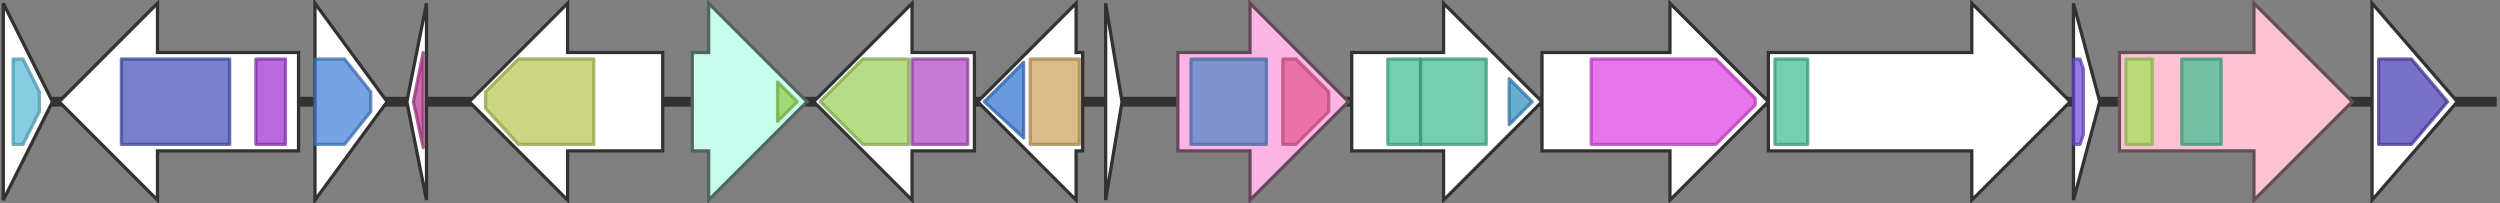 <svg version="1.1" baseProfile="full" xmlns="http://www.w3.org/2000/svg" width="762" height="62">
	<rect width="100%" height="100%" fill="#808080" stroke="none"/>
	<line x1="1" y1="31" x2="761" y2="31" style="stroke:rgb(50,50,50); stroke-width:3 "/>
	<g>
		<title>glgA</title>
		<polygon class="glgA" points="359,16 381,16 381,1 411,31 381,61 381,46 359,46" fill="rgb(251,180,228)" fill-opacity="1.0" stroke="rgb(100,72,91)" stroke-width="1" />
		<g>
			<title>PF08323</title>
			<rect class="PF08323" x="363" y="18" stroke-linejoin="round" width="23" height="26" fill="rgb(85,134,200)" stroke="rgb(67,107,160)" stroke-width="1" opacity="0.75" />
		</g>
		<g>
			<title>PF00534</title>
			<polygon class="PF00534" points="391,18 395,18 405,28 405,34 395,44 391,44" stroke-linejoin="round" width="14" height="26" fill="rgb(228,92,150)" stroke="rgb(182,73,119)" stroke-width="1" opacity="0.75" />
		</g>
	</g>
	<g>
		<polygon class="NoName" points="412,16 440,16 440,1 470,31 440,61 440,46 412,46" fill="rgb(255,255,255)" fill-opacity="1.0" stroke="rgb(50,50,50)" stroke-width="1" />
		<g>
			<title>PF00128</title>
			<rect class="PF00128" x="423" y="18" stroke-linejoin="round" width="10" height="26" fill="rgb(72,189,149)" stroke="rgb(57,151,119)" stroke-width="1" opacity="0.75" />
		</g>
		<g>
			<title>PF00128</title>
			<rect class="PF00128" x="433" y="18" stroke-linejoin="round" width="20" height="26" fill="rgb(72,189,149)" stroke="rgb(57,151,119)" stroke-width="1" opacity="0.75" />
		</g>
		<g>
			<title>PF11941</title>
			<polygon class="PF11941" points="460,24 467,31 460,38" stroke-linejoin="round" width="8" height="26" fill="rgb(55,147,193)" stroke="rgb(44,117,154)" stroke-width="1" opacity="0.75" />
		</g>
	</g>
	<g>
		<polygon class="NoName" points="470,16 509,16 509,1 539,31 509,61 509,46 470,46" fill="rgb(255,255,255)" fill-opacity="1.0" stroke="rgb(50,50,50)" stroke-width="1" />
		<g>
			<title>PF02446</title>
			<polygon class="PF02446" points="485,18 523,18 535,30 535,32 523,44 485,44" stroke-linejoin="round" width="50" height="26" fill="rgb(223,71,228)" stroke="rgb(178,56,182)" stroke-width="1" opacity="0.75" />
		</g>
	</g>
	<g>
		<polygon class="NoName" points="539,16 601,16 601,1 631,31 601,61 601,46 539,46" fill="rgb(255,255,255)" fill-opacity="1.0" stroke="rgb(50,50,50)" stroke-width="1" />
		<g>
			<title>PF00128</title>
			<rect class="PF00128" x="541" y="18" stroke-linejoin="round" width="10" height="26" fill="rgb(72,189,149)" stroke="rgb(57,151,119)" stroke-width="1" opacity="0.75" />
		</g>
	</g>
	<g>
		<polygon class="NoName" points="632,16 632,16 632,1 640,31 632,61 632,46 632,46" fill="rgb(255,255,255)" fill-opacity="1.0" stroke="rgb(50,50,50)" stroke-width="1" />
		<g>
			<title>PF11154</title>
			<polygon class="PF11154" points="632,18 634,18 635,21 635,41 634,44 632,44" stroke-linejoin="round" width="3" height="26" fill="rgb(112,81,217)" stroke="rgb(89,64,173)" stroke-width="1" opacity="0.75" />
		</g>
	</g>
	<g>
		<title>glgX</title>
		<polygon class="glgX" points="646,16 687,16 687,1 717,31 687,61 687,46 646,46" fill="rgb(253,195,211)" fill-opacity="1.0" stroke="rgb(101,78,84)" stroke-width="1" />
		<g>
			<title>PF02922</title>
			<rect class="PF02922" x="648" y="18" stroke-linejoin="round" width="8" height="26" fill="rgb(166,223,94)" stroke="rgb(132,178,75)" stroke-width="1" opacity="0.75" />
		</g>
		<g>
			<title>PF00128</title>
			<rect class="PF00128" x="665" y="18" stroke-linejoin="round" width="12" height="26" fill="rgb(72,189,149)" stroke="rgb(57,151,119)" stroke-width="1" opacity="0.75" />
		</g>
	</g>
	<g>
		<polygon class="NoName" points="723,16 723,16 723,1 749,31 723,61 723,46 723,46" fill="rgb(255,255,255)" fill-opacity="1.0" stroke="rgb(50,50,50)" stroke-width="1" />
		<g>
			<title>PF03372</title>
			<polygon class="PF03372" points="725,18 735,18 746,31 735,44 725,44" stroke-linejoin="round" width="23" height="26" fill="rgb(76,66,180)" stroke="rgb(60,52,144)" stroke-width="1" opacity="0.75" />
		</g>
	</g>
	<g>
		<polygon class="NoName" points="1,16 1,16 1,1 16,31 1,61 1,46 1,46" fill="rgb(255,255,255)" fill-opacity="1.0" stroke="rgb(50,50,50)" stroke-width="1" />
		<g>
			<title>PF07681</title>
			<polygon class="PF07681" points="4,18 7,18 12,28 12,34 7,44 4,44" stroke-linejoin="round" width="8" height="26" fill="rgb(93,188,216)" stroke="rgb(74,150,172)" stroke-width="1" opacity="0.75" />
		</g>
	</g>
	<g>
		<polygon class="NoName" points="91,16 48,16 48,1 18,31 48,61 48,46 91,46" fill="rgb(255,255,255)" fill-opacity="1.0" stroke="rgb(50,50,50)" stroke-width="1" />
		<g>
			<title>PF02624</title>
			<rect class="PF02624" x="37" y="18" stroke-linejoin="round" width="33" height="26" fill="rgb(76,84,185)" stroke="rgb(60,67,148)" stroke-width="1" opacity="0.75" />
		</g>
		<g>
			<title>PF02566</title>
			<rect class="PF02566" x="78" y="18" stroke-linejoin="round" width="9" height="26" fill="rgb(161,56,212)" stroke="rgb(128,44,169)" stroke-width="1" opacity="0.75" />
		</g>
	</g>
	<g>
		<polygon class="NoName" points="96,16 96,16 96,1 118,31 96,61 96,46 96,46" fill="rgb(255,255,255)" fill-opacity="1.0" stroke="rgb(50,50,50)" stroke-width="1" />
		<g>
			<title>PF05721</title>
			<polygon class="PF05721" points="96,18 105,18 113,28 113,34 105,44 96,44" stroke-linejoin="round" width="17" height="26" fill="rgb(72,132,214)" stroke="rgb(57,105,171)" stroke-width="1" opacity="0.75" />
		</g>
	</g>
	<g>
		<polygon class="NoName" points="130,16 130,16 130,1 124,31 130,61 130,46 130,46" fill="rgb(255,255,255)" fill-opacity="1.0" stroke="rgb(50,50,50)" stroke-width="1" />
		<g>
			<title>PF08410</title>
			<polygon class="PF08410" points="126,31 129,16 129,45" stroke-linejoin="round" width="5" height="26" fill="rgb(186,58,147)" stroke="rgb(148,46,117)" stroke-width="1" opacity="0.75" />
		</g>
	</g>
	<g>
		<polygon class="NoName" points="202,16 173,16 173,1 143,31 173,61 173,46 202,46" fill="rgb(255,255,255)" fill-opacity="1.0" stroke="rgb(50,50,50)" stroke-width="1" />
		<g>
			<title>PF00723</title>
			<polygon class="PF00723" points="148,28 158,18 181,18 181,44 158,44 148,33" stroke-linejoin="round" width="33" height="26" fill="rgb(185,199,89)" stroke="rgb(148,159,71)" stroke-width="1" opacity="0.75" />
		</g>
	</g>
	<g>
		<title>ppyS</title>
		<polygon class="ppyS" points="211,16 216,16 216,1 246,31 216,61 216,46 211,46" fill="rgb(200,253,238)" fill-opacity="1.0" stroke="rgb(80,101,95)" stroke-width="1" />
		<g>
			<title>PF08541</title>
			<polygon class="PF08541" points="237,25 243,31 237,37" stroke-linejoin="round" width="8" height="26" fill="rgb(146,207,81)" stroke="rgb(116,165,64)" stroke-width="1" opacity="0.75" />
		</g>
	</g>
	<g>
		<polygon class="NoName" points="297,16 278,16 278,1 248,31 278,61 278,46 297,46" fill="rgb(255,255,255)" fill-opacity="1.0" stroke="rgb(50,50,50)" stroke-width="1" />
		<g>
			<title>PF02781</title>
			<polygon class="PF02781" points="250,31 263,18 277,18 277,44 263,44" stroke-linejoin="round" width="29" height="26" fill="rgb(161,208,98)" stroke="rgb(128,166,78)" stroke-width="1" opacity="0.75" />
		</g>
		<g>
			<title>PF00479</title>
			<rect class="PF00479" x="278" y="18" stroke-linejoin="round" width="17" height="26" fill="rgb(176,80,200)" stroke="rgb(140,64,160)" stroke-width="1" opacity="0.75" />
		</g>
	</g>
	<g>
		<polygon class="NoName" points="330,16 328,16 328,1 298,31 328,61 328,46 330,46" fill="rgb(255,255,255)" fill-opacity="1.0" stroke="rgb(50,50,50)" stroke-width="1" />
		<g>
			<title>PF00393</title>
			<polygon class="PF00393" points="300,31 312,19 312,42" stroke-linejoin="round" width="13" height="26" fill="rgb(57,119,210)" stroke="rgb(45,95,168)" stroke-width="1" opacity="0.75" />
		</g>
		<g>
			<title>PF03446</title>
			<rect class="PF03446" x="314" y="18" stroke-linejoin="round" width="15" height="26" fill="rgb(205,164,98)" stroke="rgb(164,131,78)" stroke-width="1" opacity="0.75" />
		</g>
	</g>
	<g>
		<polygon class="NoName" points="337,16 337,16 337,1 342,31 337,61 337,46 337,46" fill="rgb(255,255,255)" fill-opacity="1.0" stroke="rgb(50,50,50)" stroke-width="1" />
	</g>
</svg>
